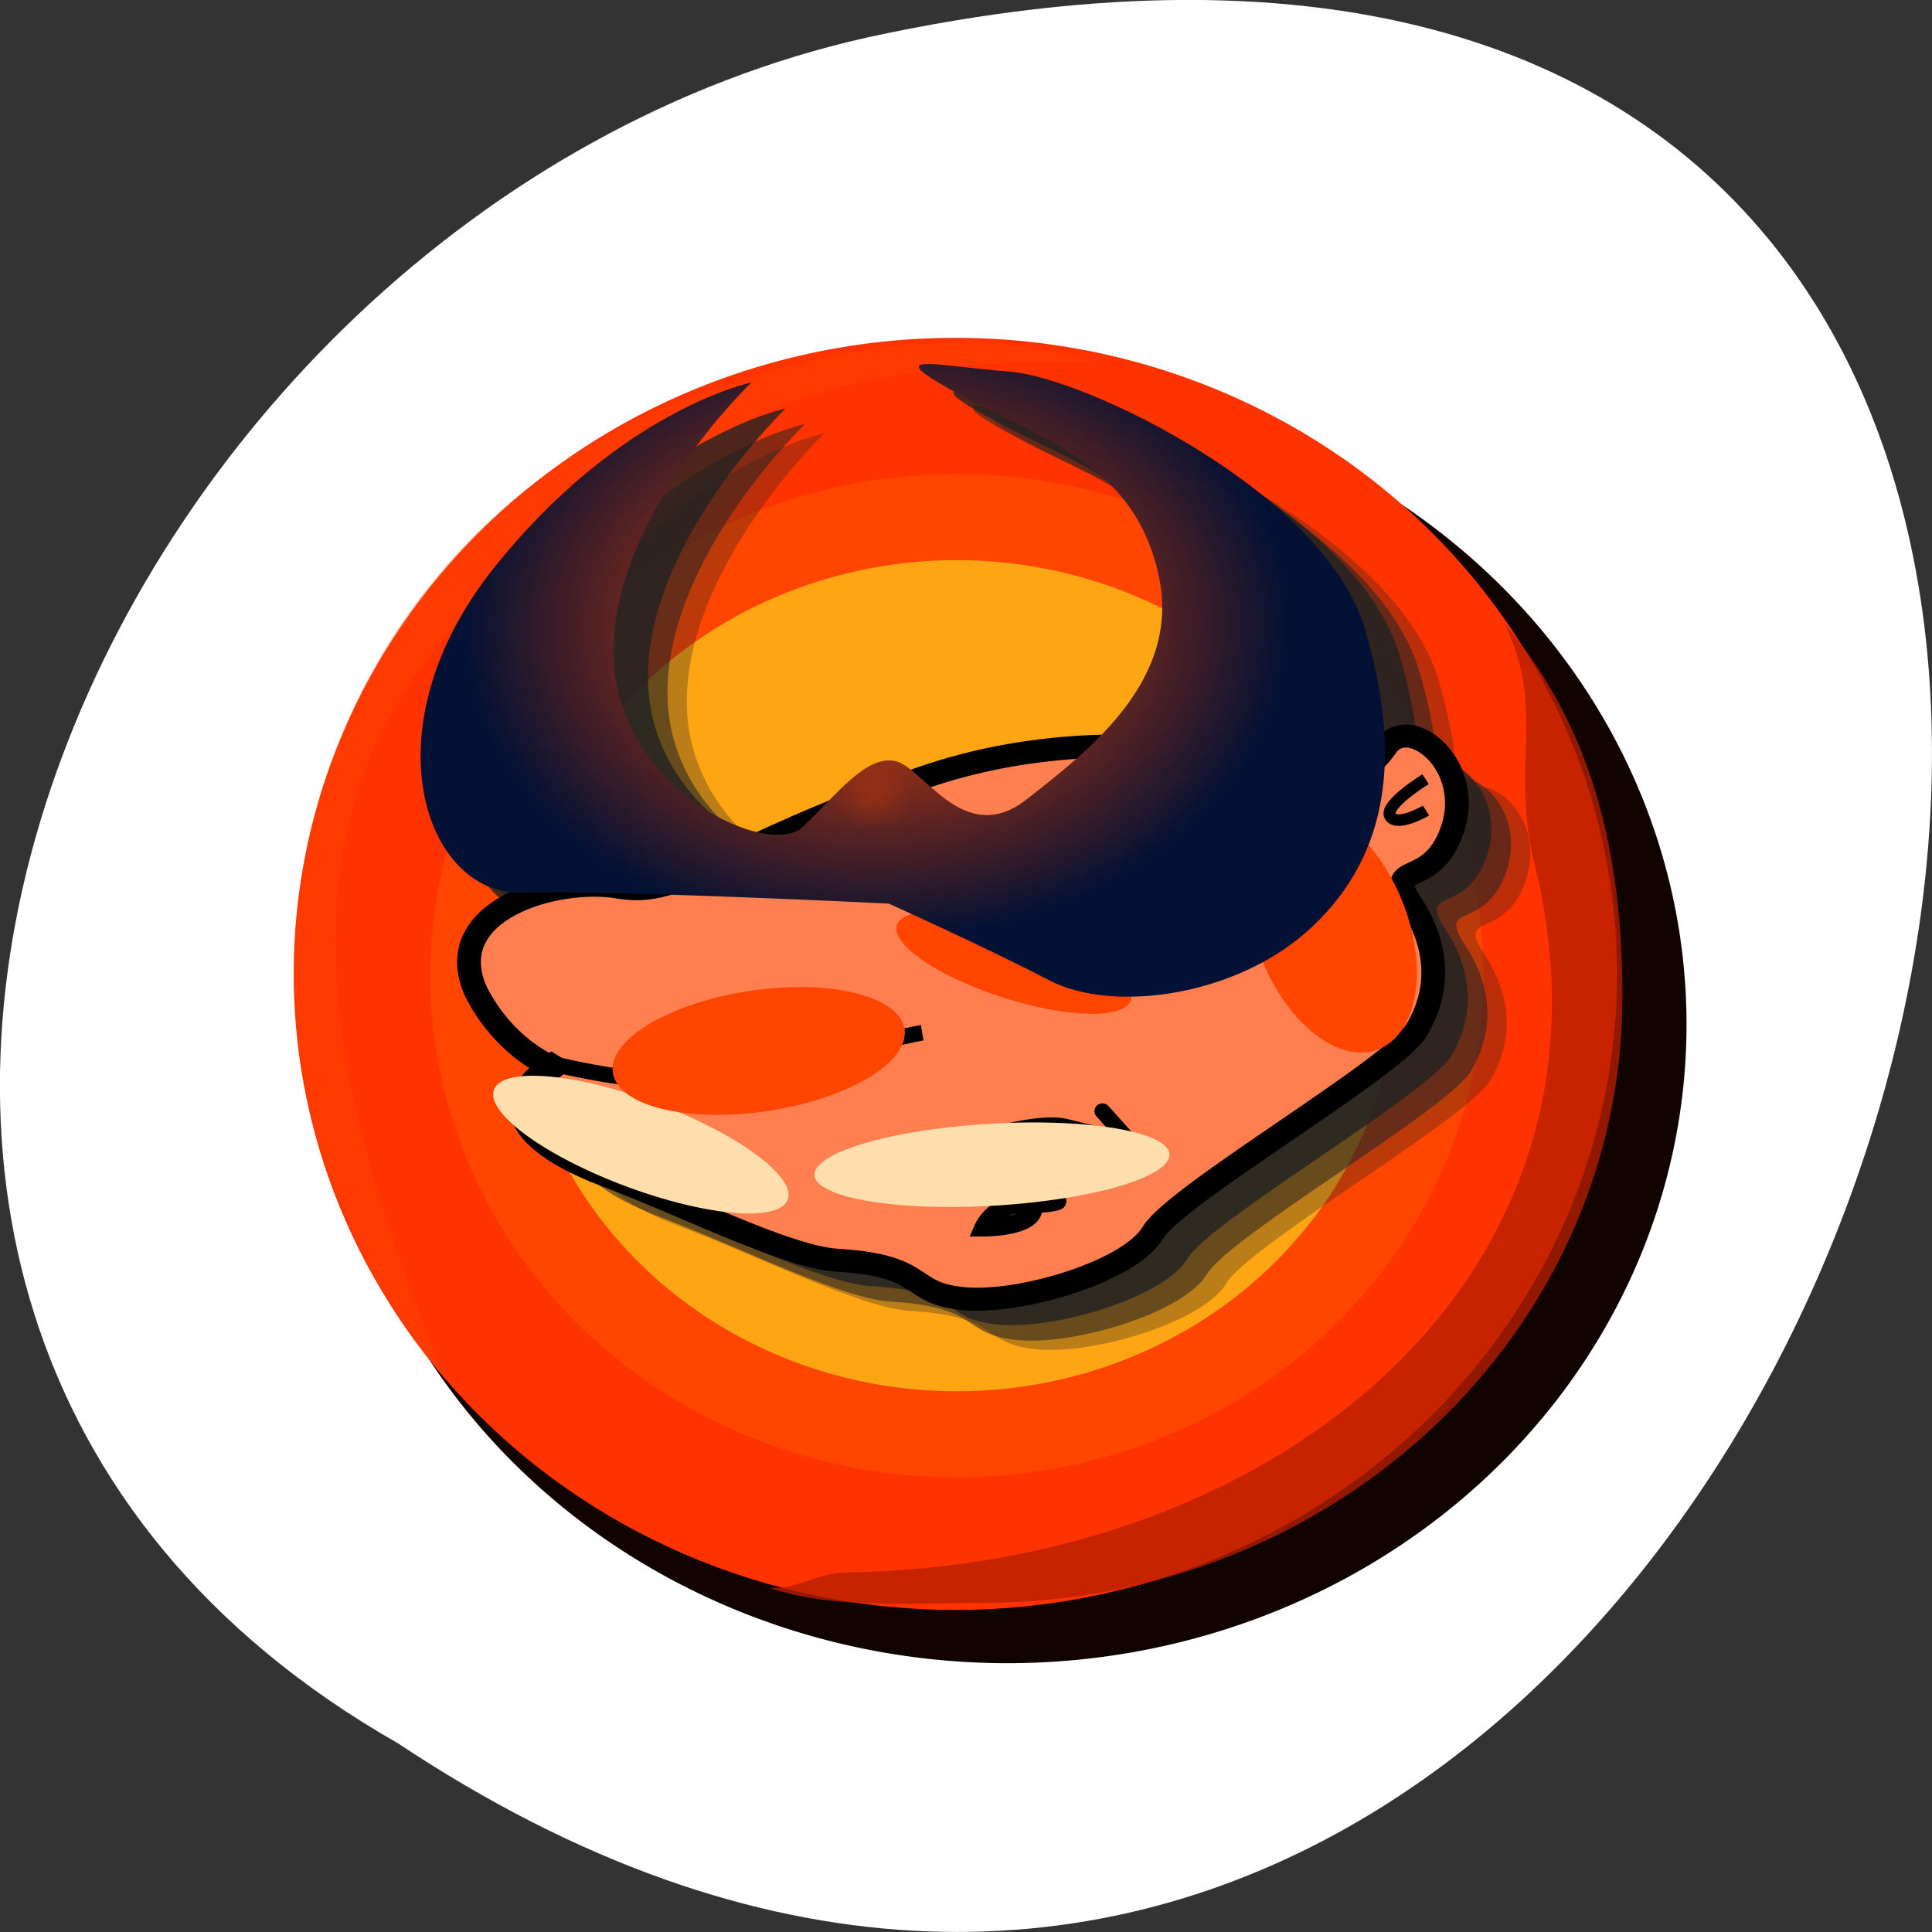 <svg xmlns="http://www.w3.org/2000/svg" xmlns:xlink="http://www.w3.org/1999/xlink" viewBox="0 0 256 256"><rect x="0" y="0" width="256" height="256" fill="#333333" stroke="none"/><defs><path d="m 162.07 33.28 s -10.812 -3.899 -21.623 0 c -10.812 3.899 -12.613 6.599 -15.917 5.999 -3.303 -0.6 -9.416 1.254 -7.508 5.699 1.685 3.517 4.778 4.513 3.974 4.02 -3.737 2.631 -0.1 4.886 2.838 6.04 4.125 1.619 9.478 4.471 12.11 4.635 4.805 0.3 3.604 1.8 6.607 2.1 3 0.3 8.709 -1.5 9.911 -3.599 1.201 -2.1 12.613 -8.998 13.815 -11.1 1.201 -2.1 1.201 -4.499 -0.3 -6.899 s 1.046 -0.684 2.154 -4 c 1.201 -3.599 -2.242 -6.408 -3.443 -4.608 s -2.615 1.712 -2.615 1.712 z" id="0"/><path d="m 149.91 23.345 a 7.778 2.298 0 1 1 -15.556 0 7.778 2.298 0 1 1 15.556 0 z" id="1"/><path d="m67.529 43.674a13.965 13.435 0 1 1 -27.931 0 13.965 13.435 0 1 1 27.931 0z" id="2"/><clipPath><rect x="6" y="6" width="84" height="84" rx="6" style="fill:#ff4500"/></clipPath><clipPath><rect x="6" y="6" width="84" height="84" rx="6" style="fill:#ff4500"/></clipPath><clipPath><rect x="6" y="6" width="84" height="84" rx="6" style="fill:#ff4500"/></clipPath><linearGradient y1="20.221" x2="0" gradientUnits="userSpaceOnUse" y2="138.66" id="3"><stop style="stop-color:#ff4500"/><stop offset="1" style="stop-color:#ff4500;stop-opacity:0"/></linearGradient><radialGradient xlink:href="#3" id="4" gradientUnits="userSpaceOnUse" gradientTransform="matrix(0.915 -0.014 0.011 0.721 13.37 15.227)" cx="33.412" cy="21.762" r="25.08"/><radialGradient xlink:href="#3" id="5" gradientUnits="userSpaceOnUse" gradientTransform="matrix(1 0 0 3.778 0 -116.41)" cx="45.17" cy="41.906" r="0.796"/></defs><path d="m 52.77 231.02 c 192.46 127.95 311 -280.09 62.2 -226.07 -102.82 23.02 -165.22 167.39 -62.2 226.07 z" style="fill:#fff;color:#000"/><g transform="matrix(2.393 0 0 2.317 10.436 12.223)"><use xlink:href="#2" transform="matrix(2.408 0 0 2.421 -77.56 -52.42)" width="1" height="1" style="fill:none;opacity:0.319;stroke:#100300;stroke-width:3.302"/><use xlink:href="#2" transform="matrix(1.818 0 0 1.808 -48.641 -28.24)" width="1" height="1" style="fill:#fea513"/><g style="fill:none"><use xlink:href="#2" transform="matrix(2.346 0 0 2.411 -77.12 -54.879)" width="1" height="1" style="stroke:#f30;stroke-width:3.302"/><use xlink:href="#2" transform="matrix(1.915 0 0 1.952 -53.953 -34.728)" width="1" height="1" style="stroke:#ff4500;stroke-width:2.522"/></g><g style="fill:#222"><g transform="matrix(1.058 0 0 1.046 -97.77 7.276)" style="opacity:0.304"><use xlink:href="#0" width="1" height="1"/><path d="m 138.65 40.18 c 0 0 -14.327 -0.739 -19.221 -0.6 -5.094 0.145 -8.109 -8.998 -1.502 -17.697 6.607 -8.699 13.514 -10.198 13.514 -10.198 0 0 -7.208 7.199 -7.208 14.697 0 7.499 8.109 11.398 9.911 9.598 1.802 -1.8 3.304 -3.899 4.805 -3.599 1.502 0.3 3.604 4.799 6.907 2.1 3.304 -2.7 8.127 -6.578 6.907 -12.298 -1.307 -6.127 -6.211 -7.444 -10.511 -9.898 -4.204 -2.4 -1.201 -1.5 2.703 -1.2 3.904 0.3 16.518 6.599 18.62 14.1 1.958 6.986 1.201 12.298 -2.703 16.197 -3.904 3.899 -10.511 4.799 -13.815 2.999 -3.304 -1.8 -8.409 -4.199 -8.409 -4.199 z" id="6"/></g><g transform="matrix(1.058 0 0 1.046 -98.84 6.746)" style="opacity:0.549"><use xlink:href="#0" width="1" height="1"/><use id="7" xlink:href="#6"/></g></g><path d="m 56.37 15.497 c -5.346 -0.401 -13.561 0.518 -18.675 2.984 -26.14 12.601 -27.23 28.711 -18.808 51.35 0.462 1.242 0.824 2.615 1.41 3.773 -2.449 -2.94 -3.797 -5.328 -5.414 -9.04 -8.123 -18.671 1.158 -40.26 18.759 -47.02 7.544 -2.898 15.516 -4.457 22.728 -2.039 z" style="fill:#ff4500;opacity:0.382"/><g transform="matrix(1.058 0 0 1.046 -99.92 5.862)" style="fill:#222;opacity:0.802"><use xlink:href="#0" width="1" height="1"/><use xlink:href="#7" width="1" height="1"/></g><path d="m 69.64 39.19 c 0 0 -11.436 -4.078 -22.872 0 -11.436 4.078 -13.342 6.901 -16.836 6.274 -3.494 -0.627 -9.959 1.311 -7.942 5.96 1.782 3.678 5.05 4.719 4.203 4.208 -3.953 2.751 -0.106 5.109 3 6.316 4.364 1.693 10.03 4.675 12.807 4.847 5.083 0.314 3.812 1.882 6.989 2.196 3.177 0.314 9.212 -1.568 10.483 -3.764 1.271 -2.196 13.342 -9.41 14.613 -11.606 1.271 -2.196 1.271 -4.705 -0.318 -7.215 -1.588 -2.509 1.107 -0.715 2.278 -4.185 1.271 -3.764 -2.371 -6.702 -3.642 -4.819 -1.271 1.883 -2.766 1.79 -2.766 1.79 z" style="fill:#ff7f50;stroke:#000;stroke-linecap:round;stroke-width:1.314"/><g transform="matrix(0.941 0 0 0.882 2.677 4.854)" style="fill:#ff4500"><use xlink:href="#1" transform="matrix(0.242 1.015 -2.004 0.132 83.3 -98.49)" width="1" height="1" style="opacity:0.825"/><use xlink:href="#1" transform="matrix(0.882 0.321 -0.371 0.951 -64.52 -16.895)" width="1" height="1" style="opacity:0.765"/></g><path d="m 44.862 46.4 c 0 0 -15.16 -0.773 -20.331 -0.627 -5.389 0.152 -8.577 -9.41 -1.588 -18.507 6.989 -9.1 14.295 -10.665 14.295 -10.665 0 0 -7.624 7.528 -7.624 15.37 0 7.842 8.577 11.92 10.483 10.04 1.906 -1.882 3.494 -4.078 5.083 -3.764 1.588 0.314 3.812 5.02 7.306 2.196 3.494 -2.824 8.597 -6.879 7.306 -12.861 -1.382 -6.408 -6.569 -7.785 -11.12 -10.351 -4.447 -2.509 -1.271 -1.568 2.859 -1.255 4.13 0.314 17.472 6.901 19.695 14.743 2.072 7.306 1.271 12.861 -2.859 16.939 -4.13 4.078 -11.12 5.02 -14.613 3.137 -3.494 -1.882 -8.895 -4.392 -8.895 -4.392 z" style="fill:#021134"/><g style="fill:none;stroke:#000"><g style="stroke-width:0.893"><path d="m 26.26 55.56 c 0 0 8.311 2.218 13.03 0.444 4.717 -1.774 7.413 -2.218 7.413 -2.218"/><path d="m 44.33 61.822 c 0 0 7.862 -3.327 10.333 -2.662 2.471 0.665 3.369 0.665 3.369 0.665 l -1.348 -1.553" style="stroke-linecap:round"/></g><path d="m 54.17 63.42 c 0 0 -0.356 0.175 -1.929 0.175 -1.573 0 -2.134 1.331 -2.134 1.331 0 0 2.359 0 2.696 -0.887" style="stroke-linecap:round;stroke-width:1.031"/><path d="m 74.6 41.08 c 0 0 -1.582 0.963 -1.979 0.331 -0.397 -0.632 1.956 -2.126 1.956 -2.126" style="stroke-width:0.662"/></g><g style="fill:#ffdead"><use xlink:href="#1" transform="matrix(1.263 -0.08 0.1 1.016 -131.28 48.985)" width="1" height="1" style="opacity:0.327"/><use xlink:href="#1" transform="matrix(1.038 0.42 -0.562 0.957 -103.29 -21.853)" width="1" height="1" style="opacity:0.406"/></g><use xlink:href="#1" transform="matrix(1.04 -0.134 0.007 1.523 -110.33 38.32)" width="1" height="1" style="fill:#ff4500;opacity:0.825"/><path d="m 44.862 46.4 c 0 0 -15.16 -0.773 -20.331 -0.627 -5.389 0.152 -8.577 -9.41 -1.588 -18.507 6.989 -9.1 14.295 -10.665 14.295 -10.665 0 0 -7.624 7.528 -7.624 15.37 0 7.842 8.577 11.92 10.483 10.04 1.906 -1.882 3.494 -4.078 5.083 -3.764 1.588 0.314 3.812 5.02 7.306 2.196 3.494 -2.824 8.597 -6.879 7.306 -12.861 -1.382 -6.408 -6.569 -7.785 -11.12 -10.351 -4.447 -2.509 -1.271 -1.568 2.859 -1.255 4.13 0.314 17.472 6.901 19.695 14.743 2.072 7.306 1.271 12.861 -2.859 16.939 -4.13 4.078 -11.12 5.02 -14.613 3.137 -3.494 -1.882 -8.895 -4.392 -8.895 -4.392 z" style="fill:url(#4)"/><path d="m 78.956 30.403 c 2.305 4.912 0.308 8.12 1.654 13.736 5.586 23.311 -13.953 40.17 -38.24 40.516 -1.333 0.019 -2.831 1.01 -4.13 0.878 3.643 1.238 7.739 0.86 11.813 0.86 19.57 0 35.424 -15.52 35.424 -34.665 0 -8.206 -1.646 -15.386 -6.518 -21.324 z" style="fill:#b81f00;opacity:0.774"/><path transform="matrix(2.825 0 0 0.647 -83.64 13.199)" d="m 45.962 41.906 a 0.796 3.01 0 1 1 -1.591 0 0.796 3.01 0 1 1 1.591 0 z" style="fill:url(#5);opacity:0.225"/></g></svg>